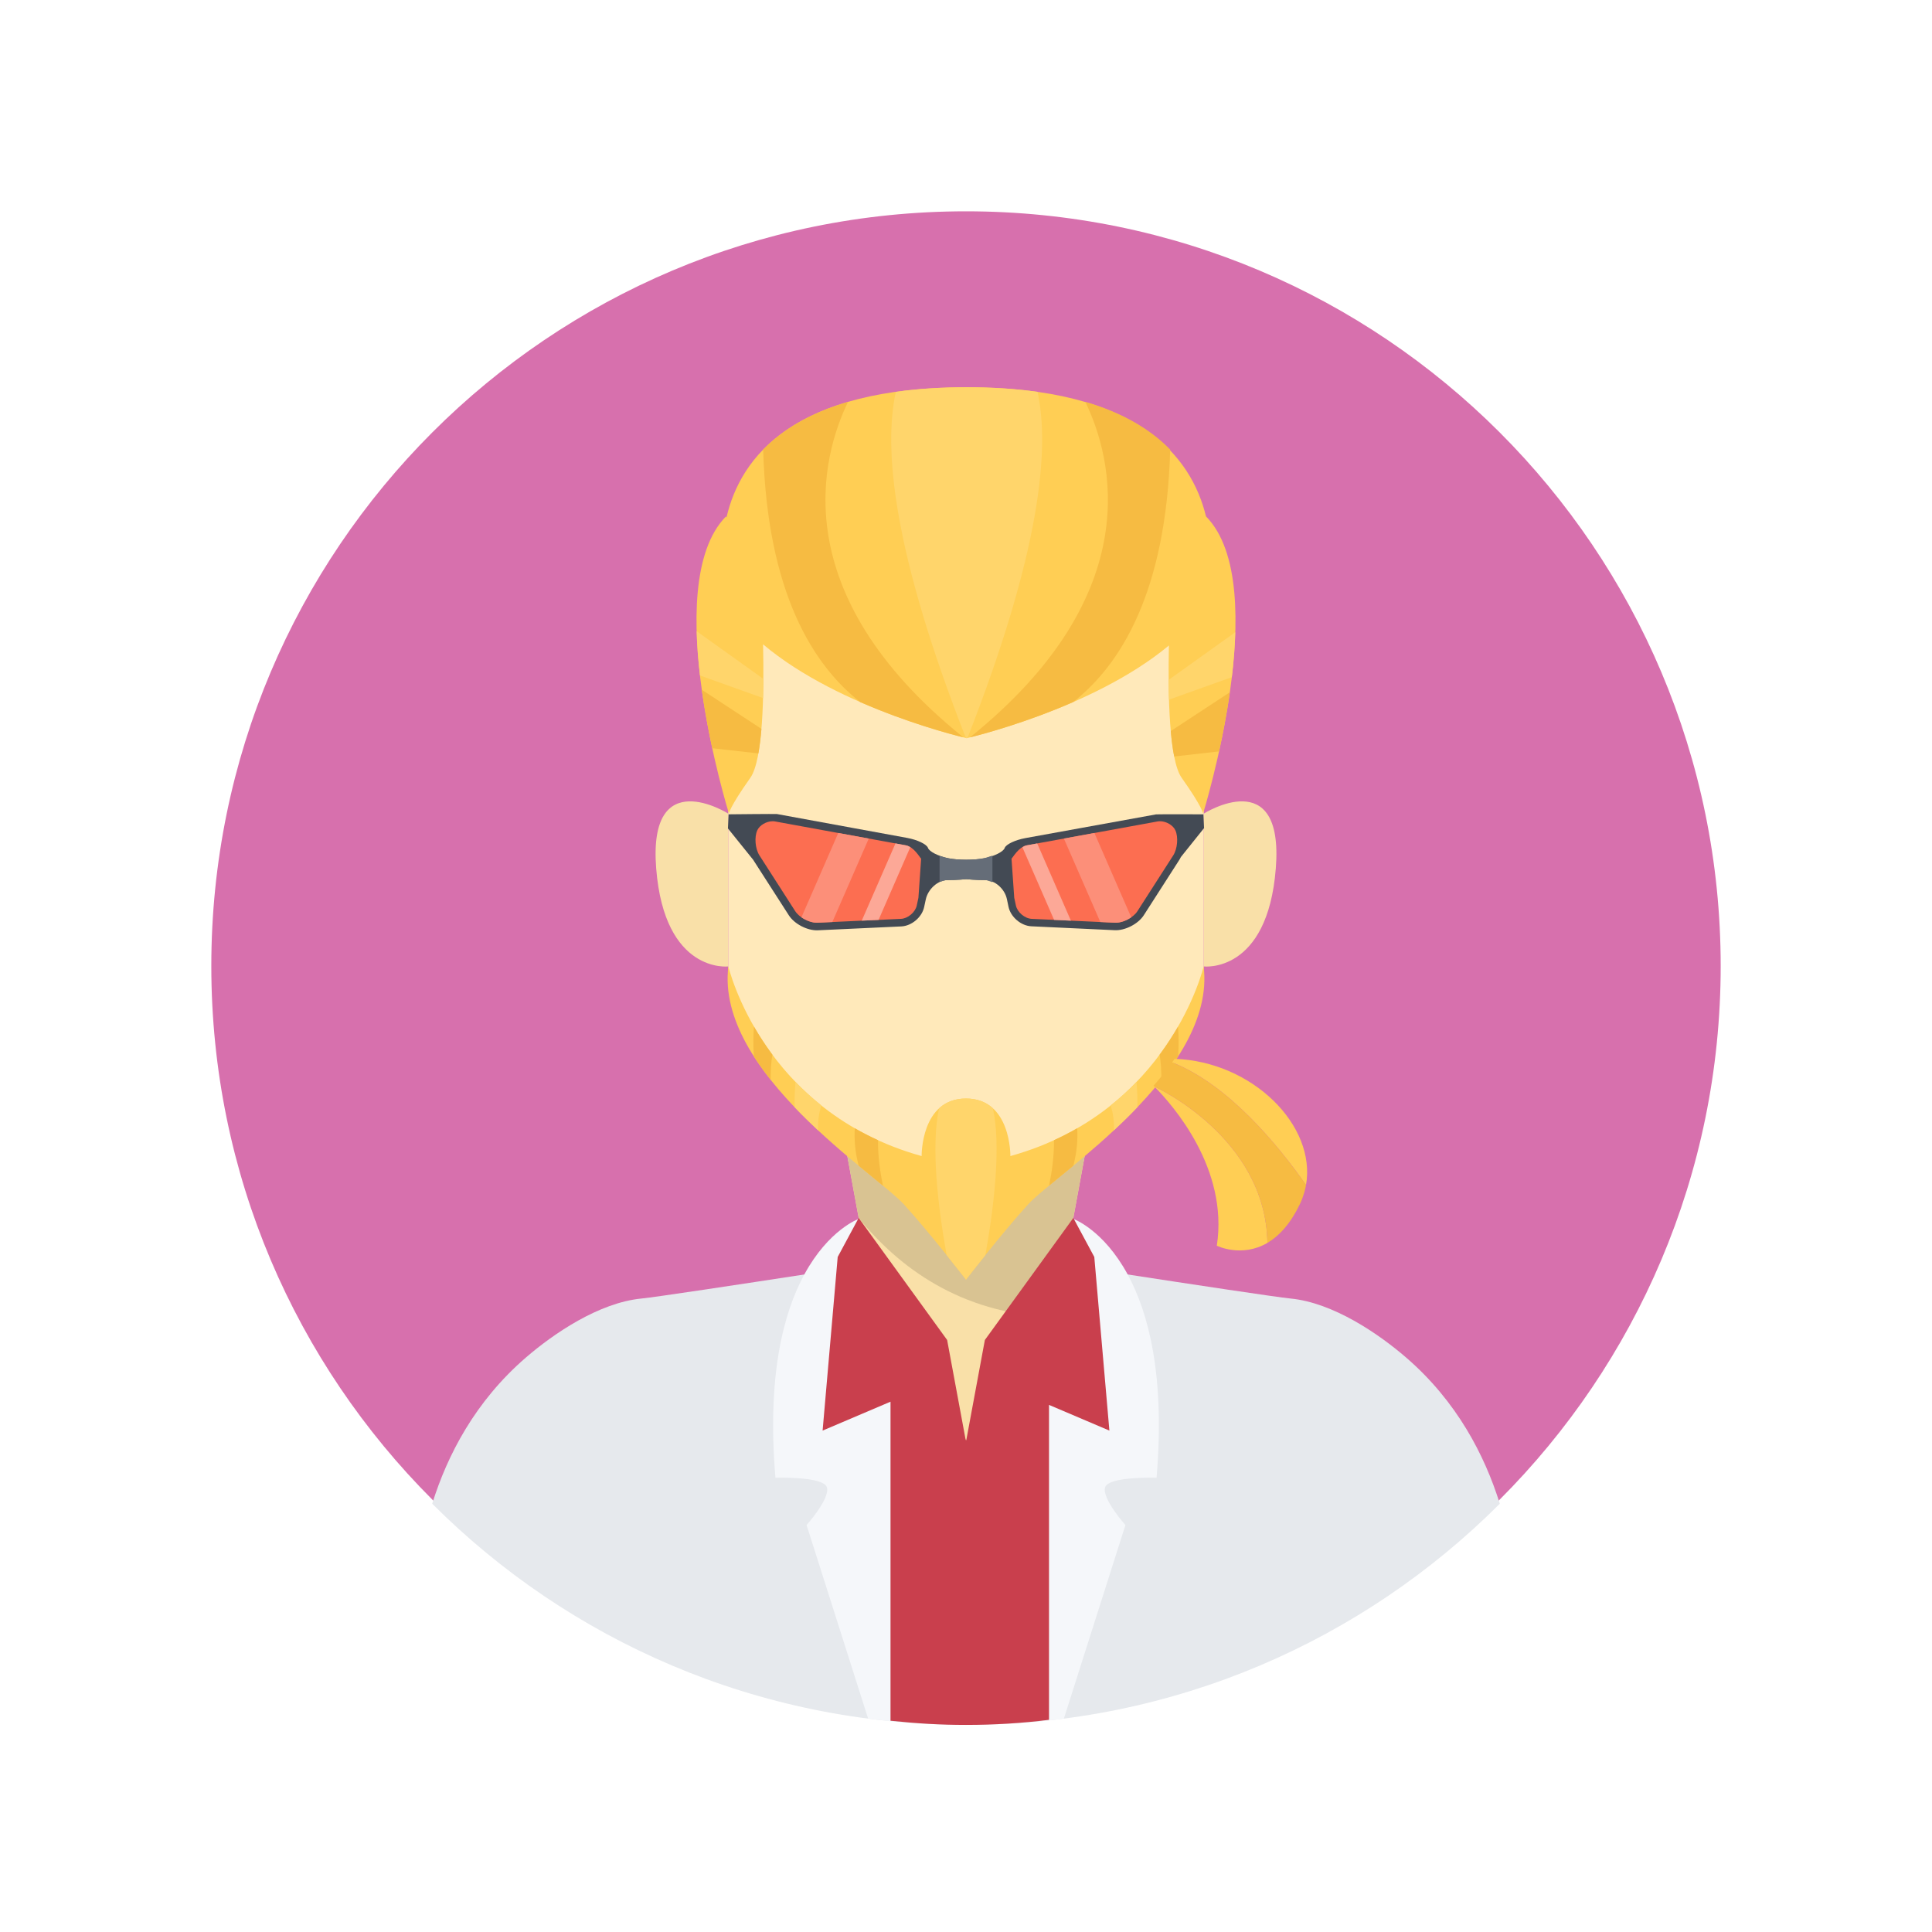 <?xml version="1.0" encoding="UTF-8" standalone="no"?>
<!-- Created with Inkscape (http://www.inkscape.org/) -->

<svg
   xmlns:dc="http://purl.org/dc/elements/1.1/"
   xmlns:cc="http://creativecommons.org/ns#"
   xmlns:rdf="http://www.w3.org/1999/02/22-rdf-syntax-ns#"
   xmlns:svg="http://www.w3.org/2000/svg"
   xmlns="http://www.w3.org/2000/svg"
   xmlns:sodipodi="http://sodipodi.sourceforge.net/DTD/sodipodi-0.dtd"
   xmlns:inkscape="http://www.inkscape.org/namespaces/inkscape"
   id="svg2"
   version="1.1"
   inkscape:version="0.48.5 r10040"
   width="640"
   height="640"
   xml:space="preserve"
   sodipodi:docname="人物.ai"><rect width="100%" height="100%" fill="#333333" stroke="none"/><defs
     id="defs6"><clipPath
       clipPathUnits="userSpaceOnUse"
       id="clipPath16"><path
         d="M 0,512 512,512 512,0 0,0 0,512 z"
         id="path18" /></clipPath><clipPath
       clipPathUnits="userSpaceOnUse"
       id="clipPath28"><path
         d="M 0,512 512,512 512,0 0,0 0,512 z"
         id="path30" /></clipPath><clipPath
       clipPathUnits="userSpaceOnUse"
       id="clipPath50"><path
         d="M 0,512 512,512 512,0 0,0 0,512 z"
         id="path52" /></clipPath></defs><sodipodi:namedview
     pagecolor="#ffffff"
     bordercolor="#666666"
     borderopacity="1"
     objecttolerance="10"
     gridtolerance="10"
     guidetolerance="10"
     inkscape:pageopacity="0"
     inkscape:pageshadow="2"
     inkscape:window-width="684"
     inkscape:window-height="480"
     id="namedview4"
     showgrid="false"
     inkscape:zoom="0.36875"
     inkscape:cx="320"
     inkscape:cy="320"
     inkscape:window-x="0"
     inkscape:window-y="25"
     inkscape:window-maximized="0"
     inkscape:current-layer="g10" /><g
     id="g10"
     inkscape:groupmode="layer"
     inkscape:label="人物"
     transform="matrix(1.25,0,0,-1.25,0,640)"><g
       id="g12"><g
         id="g14"
         clip-path="url(#clipPath16)"><path
           d="m 1024,-512 -512,0 0,512 512,0 0,-512 z"
           style="fill:#ffffff;fill-opacity:1;fill-rule:nonzero;stroke:none"
           id="path20" /></g></g><path
       d="M 0,0 512,0 0,0 z"
       style="fill:#ffffff;fill-opacity:1;fill-rule:nonzero;stroke:none"
       id="path22" /><g
       id="g24"><g
         id="g26"
         clip-path="url(#clipPath28)"><path
           d="m 1024,512 -512,0 0,512 512,0 0,-512 z"
           style="fill:#ffffff;fill-opacity:1;fill-rule:nonzero;stroke:none"
           id="path32" /><path
           d="m 512,512 -512,0 0,512 512,0 0,-512 z"
           style="fill:#ffffff;fill-opacity:1;fill-rule:nonzero;stroke:none"
           id="path34" /><path
           d="m 0,512 -512,0 0,512 512,0 0,-512 z"
           style="fill:#ffffff;fill-opacity:1;fill-rule:nonzero;stroke:none"
           id="path36" /><path
           d="m 1024,0 -512,0 0,512 512,0 0,-512 z"
           style="fill:#ffffff;fill-opacity:1;fill-rule:nonzero;stroke:none"
           id="path38" /></g></g><path
       d="M 0,0 512,0 512,512 0,512 0,0 z"
       style="fill:#ffffff;fill-opacity:1;fill-rule:nonzero;stroke:none"
       id="path40" /><g
       id="g42"
       transform="translate(0,512)"><path
         d="M 0,0 0,-512 0,0 z"
         style="fill:#ffffff;fill-opacity:1;fill-rule:nonzero;stroke:none"
         id="path44" /></g><g
       id="g46"><g
         id="g48"
         clip-path="url(#clipPath50)"><g
           id="g54"
           transform="translate(456,256)"><path
             d="m 0,0 c 0,-110.457 -89.543,-200 -200,-200 -110.457,0 -200,89.543 -200,200 0,110.457 89.543,200 200,200 C -89.543,200 0,110.457 0,0"
             style="fill:#d770ad;fill-opacity:1;fill-rule:nonzero;stroke:none"
             id="path56" /></g><g
           id="g58"
           transform="translate(372.668,152.211)"><path
             d="m 0,0 c -7.353,6.355 -19.364,14.563 -30.666,15.666 -7.258,0.709 -86.002,13 -86.002,13 0,0 -78.744,-12.291 -86.002,-13 -11.302,-1.103 -23.313,-9.311 -30.666,-15.666 -13.417,-11.598 -20.781,-25.84 -24.795,-38.711 36.195,-36.219 86.213,-58.621 141.463,-58.621 55.25,0 105.268,22.402 141.463,58.621 C 20.781,-25.84 13.417,-11.598 0,0"
             style="fill:#e6e9ed;fill-opacity:1;fill-rule:nonzero;stroke:none"
             id="path60" /></g><g
           id="g62"
           transform="translate(230.384,176.902)"><path
             d="m 0,0 -2.823,12.078 c 0,0 -7.931,-2.797 -14.412,-14.732 -5.491,-10.11 -9.941,-26.776 -7.649,-53.869 0,0 12.793,0.437 13.647,-2.563 0.853,-3 -5.397,-9.969 -5.397,-9.969 l 16.313,-51.297 c 1.97,-0.255 3.937,-0.482 5.937,-0.679 l 0,97.008 L 0,0 z"
             style="fill:#f5f7fa;fill-opacity:1;fill-rule:nonzero;stroke:none"
             id="path64" /></g><g
           id="g66"
           transform="translate(281.616,176.902)"><path
             d="m 0,0 2.824,12.078 c 0,0 7.93,-2.797 14.411,-14.732 5.491,-10.11 9.942,-26.776 7.649,-53.869 0,0 -12.793,0.437 -13.647,-2.563 -0.853,-3 5.397,-9.969 5.397,-9.969 L 0.321,-120.352 c -1.969,-0.255 -3.937,-0.482 -5.937,-0.679 l 0,97.008 L 0,0 z"
             style="fill:#f5f7fa;fill-opacity:1;fill-rule:nonzero;stroke:none"
             id="path68" /></g><g
           id="g70"
           transform="translate(256,258.879)"><path
             d="m 0,0 -42.25,5.5 16.308,-88.734 c 0,0 -0.079,-33.202 17.834,-37.311 l 9.38,-17.667 13.666,16.333 c 13.84,7.063 11.005,38.645 11.005,38.645 L 42.25,5.5 0,0 z"
             style="fill:#f9e0a8;fill-opacity:1;fill-rule:nonzero;stroke:none"
             id="path72" /></g><g
           id="g74"
           transform="translate(290,249.379)"><path
             d="m 0,0 -69.525,-21.592 7.086,-38.556 c 10.661,-13.145 26.918,-25.186 50.957,-26.264 2.709,6.691 3.425,12.678 3.425,12.678 L 4.07,-7.744 C 1.686,-2.947 0,0 0,0"
             style="fill:#d9c392;fill-opacity:1;fill-rule:nonzero;stroke:none"
             id="path76" /></g><g
           id="g78"
           transform="translate(290,178.891)"><path
             d="m 0,0 -5.56,10.34 -19.098,-26.352 -4.342,-5.99 -4.907,-26.457 -0.093,-0.162 -0.146,0.449 -4.854,26.17 -4.341,5.99 L -62.439,10.34 -68,0 l -4,-46.012 18,7.66 0,-84.554 c 7,-0.727 13.25,-1.106 20,-1.106 7.437,0 15,0.467 22,1.348 l 0,83.461 L 4,-46.012 0,0 z"
             style="fill:#c93f4d;fill-opacity:1;fill-rule:nonzero;stroke:none"
             id="path80" /></g><g
           id="g82"
           transform="translate(193,296.379)"><path
             d="M 0,0 C 0,0 -21.309,13.5 -19.104,-14.5 -16.9,-42.5 0,-40.5 0,-40.5 L 0,0 z"
             style="fill:#f9e0a8;fill-opacity:1;fill-rule:nonzero;stroke:none"
             id="path84" /></g><g
           id="g86"
           transform="translate(319,296.379)"><path
             d="M 0,0 C 0,0 21.31,13.5 19.104,-14.5 16.9,-42.5 0,-40.5 0,-40.5 L 0,0 z"
             style="fill:#f9e0a8;fill-opacity:1;fill-rule:nonzero;stroke:none"
             id="path88" /></g><g
           id="g90"
           transform="translate(256,368.617)"><path
             d="m 0,0 c -63,0 -63,-34.738 -63,-34.738 l 0,-80 c 0,-20.5 19.237,-36.287 35.226,-50 13.408,-11.5 27.774,-11 27.774,-11 0,0 14.366,-0.5 27.774,11 15.989,13.713 35.226,29.5 35.226,50 l 0,80 C 63,-34.738 63,0 0,0"
             style="fill:#ffe9ba;fill-opacity:1;fill-rule:nonzero;stroke:none"
             id="path92" /></g><g
           id="g94"
           transform="translate(318.975,255.891)"><path
             d="m 0,0 c 0,0 -8.975,-38.512 -51.214,-50.262 0,0 0.239,15.25 -11.761,15.25 -12,0 -11.76,-15.25 -11.76,-15.25 -42.24,11.75 -51.214,50.262 -51.214,50.262 -3.475,-27.988 39.34,-55.182 46.474,-63.016 7.135,-7.832 16.5,-19.996 16.5,-19.996 0,0 9.366,12.164 16.5,19.996 C -39.34,-55.182 3.475,-27.988 0,0"
             style="fill:#ffce54;fill-opacity:1;fill-rule:nonzero;stroke:none"
             id="path96" /></g><g
           id="g98"
           transform="translate(232.684,209.84)"><path
             d="m 0,0 c -2.158,0.986 -4.21,2.041 -6.15,3.158 -0.179,-2.976 0.065,-6.304 1.023,-9.929 2.366,-1.961 4.55,-3.731 6.423,-5.278 C 0.528,-8.277 -0.049,-4.09 0,0"
             style="fill:#f6bb42;fill-opacity:1;fill-rule:nonzero;stroke:none"
             id="path100" /></g><g
           id="g102"
           transform="translate(217.679,219.039)"><path
             d="M 0,0 C -2.527,2.018 -4.812,4.119 -6.874,6.258 -7.038,4.117 -7.145,1.855 -7.104,-0.453 -5.071,-2.584 -2.976,-4.635 -0.88,-6.586 -0.946,-4.342 -0.714,-2.092 0,0"
             style="fill:#ffd56b;fill-opacity:1;fill-rule:nonzero;stroke:none"
             id="path104" /></g><g
           id="g106"
           transform="translate(204.689,232.51)"><path
             d="M 0,0 C -1.898,2.557 -3.513,5.064 -4.88,7.441 -5.06,5.205 -5.112,2.568 -4.916,-0.451 -3.564,-2.568 -2.067,-4.645 -0.463,-6.668 -0.471,-4.312 -0.344,-2.02 0,0"
             style="fill:#f6bb42;fill-opacity:1;fill-rule:nonzero;stroke:none"
             id="path108" /></g><g
           id="g110"
           transform="translate(279.316,209.84)"><path
             d="M 0,0 C 2.158,0.986 4.21,2.041 6.15,3.158 6.329,0.182 6.085,-3.146 5.127,-6.771 2.761,-8.732 0.577,-10.502 -1.296,-12.049 -0.528,-8.277 0.049,-4.09 0,0"
             style="fill:#f6bb42;fill-opacity:1;fill-rule:nonzero;stroke:none"
             id="path112" /></g><g
           id="g114"
           transform="translate(294.321,219.039)"><path
             d="M 0,0 C 2.527,2.018 4.812,4.119 6.874,6.258 7.038,4.117 7.145,1.855 7.104,-0.453 5.071,-2.584 2.976,-4.635 0.88,-6.586 0.946,-4.342 0.714,-2.092 0,0"
             style="fill:#ffd56b;fill-opacity:1;fill-rule:nonzero;stroke:none"
             id="path116" /></g><g
           id="g118"
           transform="translate(307.312,232.51)"><path
             d="M 0,0 C 1.898,2.557 3.513,5.064 4.88,7.441 5.06,5.205 5.112,2.568 4.916,-0.451 3.564,-2.568 2.067,-4.645 0.463,-6.668 0.471,-4.312 0.344,-2.02 0,0"
             style="fill:#f6bb42;fill-opacity:1;fill-rule:nonzero;stroke:none"
             id="path120" /></g><g
           id="g122"
           transform="translate(263.136,218.275)"><path
             d="m 0,0 c -1.688,1.549 -3.988,2.604 -7.136,2.604 -3.147,0 -5.447,-1.055 -7.135,-2.604 -2.174,-9.934 -0.35,-25.687 2,-38.883 3.002,-3.744 5.135,-6.513 5.135,-6.513 0,0 2.133,2.769 5.136,6.513 C 0.35,-25.687 2.174,-9.934 0,0"
             style="fill:#ffd56b;fill-opacity:1;fill-rule:nonzero;stroke:none"
             id="path124" /></g><g
           id="g126"
           transform="translate(319.087,292.545)"><path
             d="m 0,0 -0.175,3.652 c 0,0 -12.254,0.036 -12.534,-0.016 l -34.628,-6.283 c -2.705,-0.495 -5.182,-1.664 -5.502,-2.626 -0.32,-0.963 -2.738,-2.179 -5.371,-2.717 -2.634,-0.537 -6.944,-0.531 -9.578,0.006 -2.633,0.537 -5.051,1.767 -5.371,2.73 -0.32,0.963 -2.797,2.156 -5.502,2.65 l -34.516,6.33 c -0.336,0.061 -12.822,-0.074 -12.822,-0.074 l -0.175,-3.742 6.659,-8.268 9.485,-14.759 c 1.485,-2.315 4.948,-4.093 7.695,-3.965 l 22.105,1.027 c 2.747,0.127 5.469,2.434 6.049,5.121 l 0.442,2.052 c 0.58,2.689 3.185,5.114 5.79,5.112 2.604,-0.001 4.784,0.225 4.843,0.225 l 0.214,0 c 0.059,0 2.239,-0.226 4.843,-0.224 2.605,0.002 5.21,-2.309 5.79,-4.999 l 0.442,-2.105 c 0.58,-2.689 3.302,-5.02 6.049,-5.148 l 22.105,-1.036 c 2.748,-0.127 6.21,1.655 7.695,3.969 l 9.485,14.779 c 0.129,0.203 0.239,0.43 0.351,0.654 L 0,0 z"
             style="fill:#434a54;fill-opacity:1;fill-rule:nonzero;stroke:none"
             id="path128" /></g><g
           id="g130"
           transform="translate(263,285.234)"><path
             d="m 0,0 c -1,-0.268 -1.403,-0.504 -2.212,-0.668 -2.634,-0.537 -6.989,-0.537 -9.622,0 -0.741,0.15 -1.166,0.359 -2.166,0.6 l 0,-6.881 c 1,0.273 1.384,0.492 2.049,0.491 2.604,-0.002 4.873,0.224 4.931,0.224 l 0.215,0 c 0.059,0 2.15,-0.226 4.754,-0.224 C -1.321,-6.457 -1,-6.711 0,-7.029 L 0,0 z"
             style="fill:#656d78;fill-opacity:1;fill-rule:nonzero;stroke:none"
             id="path132" /></g><g
           id="g134"
           transform="translate(268.783,274.086)"><path
             d="M 0,0 0.441,-2.051 C 0.83,-3.852 2.787,-5.506 4.629,-5.592 l 22.104,-1.021 0.188,-0.006 c 2.042,0 4.666,1.404 5.731,3.064 l 9.485,14.782 c 1.124,1.75 1.386,4.861 0.563,6.658 -0.616,1.34 -2.407,2.392 -4.077,2.392 -0.23,0 -0.455,-0.021 -0.669,-0.06 L 3.326,13.889 C 1.191,13.5 -0.315,10.727 -0.72,10.361 L 0,0 z"
             style="fill:#fc6e51;fill-opacity:1;fill-rule:nonzero;stroke:none"
             id="path136" /></g><g
           id="g138"
           transform="translate(290.027,291.25)"><path
             d="M 0,0 9.755,-22.35 C 8.531,-23.201 6.986,-23.783 5.677,-23.783 L 5.489,-23.777 1.571,-23.596 -8.084,-1.479 0,0 z"
             style="fill:#fc8f79;fill-opacity:1;fill-rule:nonzero;stroke:none"
             id="path140" /></g><g
           id="g142"
           transform="translate(272.109,287.975)"><path
             d="m 0,0 2.76,0.506 8.933,-20.467 -4.454,0.205 -8.411,19.272 C -0.805,-0.262 -0.419,-0.076 0,0"
             style="fill:#fca897;fill-opacity:1;fill-rule:nonzero;stroke:none"
             id="path144" /></g><g
           id="g146"
           transform="translate(243.393,274.086)"><path
             d="M 0,0 -0.441,-2.051 C -0.83,-3.852 -2.787,-5.506 -4.629,-5.592 l -22.104,-1.021 -0.188,-0.006 c -2.042,0 -4.666,1.404 -5.731,3.064 l -9.485,14.782 c -1.124,1.75 -1.386,4.861 -0.563,6.658 0.616,1.34 2.407,2.392 4.077,2.392 0.23,0 0.455,-0.021 0.669,-0.06 L -3.326,13.889 C -1.191,13.5 0.315,10.727 0.72,10.361 L 0,0 z"
             style="fill:#fc6e51;fill-opacity:1;fill-rule:nonzero;stroke:none"
             id="path148" /></g><g
           id="g150"
           transform="translate(222.148,291.25)"><path
             d="m 0,0 -9.755,-22.35 c 1.224,-0.851 2.769,-1.433 4.078,-1.433 l 0.188,0.006 3.918,0.181 L 8.084,-1.479 0,0 z"
             style="fill:#fc8f79;fill-opacity:1;fill-rule:nonzero;stroke:none"
             id="path152" /></g><g
           id="g154"
           transform="translate(240.066,287.975)"><path
             d="m 0,0 -2.76,0.506 -8.933,-20.467 4.454,0.205 8.411,19.272 C 0.805,-0.262 0.419,-0.076 0,0"
             style="fill:#fca897;fill-opacity:1;fill-rule:nonzero;stroke:none"
             id="path156" /></g><g
           id="g158"
           transform="translate(305.904,224.066)"><path
             d="m 0,0 -0.004,0.002 c -0.011,0.012 -0.021,0.021 -0.032,0.033 4.973,-4.996 19.734,-21.777 16.604,-42.224 0,0 6.556,-3.27 13.407,0.748 C 29.548,-13.316 0,0 0,0"
             style="fill:#ffce54;fill-opacity:1;fill-rule:nonzero;stroke:none"
             id="path160" /></g><g
           id="g162"
           transform="translate(311.287,231.409)"><path
             d="M 0,0 C -0.217,-0.319 -0.44,-0.636 -0.664,-0.952 14.214,-6.813 27.312,-22.723 34.824,-33.437 37.583,-17.764 20.729,-0.759 0,0"
             style="fill:#ffce54;fill-opacity:1;fill-rule:nonzero;stroke:none"
             id="path164" /></g><g
           id="g166"
           transform="translate(341.291,187.584)"><path
             d="m 0,0 c 0.098,0.129 0.194,0.264 0.291,0.397 0.233,0.32 0.465,0.654 0.694,1.001 0.108,0.163 0.216,0.327 0.322,0.497 0.227,0.359 0.451,0.737 0.673,1.125 0.095,0.166 0.192,0.326 0.286,0.498 0.31,0.563 0.616,1.15 0.915,1.773 0.24,0.501 0.449,1.006 0.642,1.514 0.057,0.148 0.108,0.298 0.161,0.447 0.134,0.377 0.256,0.756 0.365,1.136 0.043,0.151 0.088,0.301 0.128,0.452 0.13,0.498 0.246,0.998 0.335,1.498 0.003,0.016 0.007,0.031 0.01,0.047 -7.511,10.714 -20.611,26.627 -35.491,32.488 -1.501,-2.119 -3.153,-4.182 -4.915,-6.193 0.049,-0.049 0.108,-0.111 0.161,-0.162 0.011,-0.012 0.021,-0.022 0.032,-0.034 l 0.004,-0.002 c 0,0 29.548,-13.316 29.974,-41.441 0.003,0.002 0.006,0.004 0.009,0.005 0.35,0.206 0.701,0.433 1.052,0.679 0.038,0.025 0.076,0.052 0.113,0.08 0.332,0.235 0.663,0.49 0.994,0.763 0.034,0.03 0.068,0.055 0.101,0.083 0.724,0.609 1.443,1.312 2.151,2.121 0.045,0.052 0.089,0.11 0.134,0.162 C -0.57,-0.729 -0.284,-0.373 0,0"
             style="fill:#f6bb42;fill-opacity:1;fill-rule:nonzero;stroke:none"
             id="path168" /></g><g
           id="g170"
           transform="translate(319.623,375.129)"><path
             d="m 0,0 -0.012,-0.023 c -3.891,16.091 -18.273,34.273 -63.43,34.273 -45.677,0 -59.94,-18.375 -63.657,-34.527 L -127.246,0 c -18,-18.334 0.804,-78.75 0.804,-78.75 0,0 0,1.498 5.667,9.498 3.347,4.727 3.67,22.01 3.374,35.369 20.381,-17.201 53.959,-24.867 53.959,-24.867 0,0 33.175,7.576 53.59,24.561 -0.284,-13.317 0.06,-30.374 3.381,-35.063 5.667,-8 5.667,-9.498 5.667,-9.498 0,0 18.804,60.416 0.804,78.75"
             style="fill:#ffce54;fill-opacity:1;fill-rule:nonzero;stroke:none"
             id="path172" /></g><g
           id="g174"
           transform="translate(202.247,392.853)"><path
             d="m 0,0 c 1.062,-37.873 13.233,-57.139 25.748,-66.924 12.662,-5.535 24.131,-8.555 27.311,-9.34 C 5.572,-38.037 15.4,-1.982 22.494,12.652 12.23,9.656 5.024,5.156 0,0"
             style="fill:#f6bb42;fill-opacity:1;fill-rule:nonzero;stroke:none"
             id="path176" /></g><g
           id="g178"
           transform="translate(201.786,318.846)"><path
             d="m 0,0 -15.803,10.367 c 0.768,-5.525 1.765,-10.826 2.773,-15.498 L -0.805,-6.508 C -0.461,-4.578 -0.197,-2.375 0,0"
             style="fill:#f6bb42;fill-opacity:1;fill-rule:nonzero;stroke:none"
             id="path180" /></g><g
           id="g182"
           transform="translate(184.624,344.723)"><path
             d="m 0,0 c 0.107,-3.885 0.424,-7.84 0.878,-11.736 l 16.716,-5.977 c 0.047,1.678 0.073,3.377 0.084,5.072 L 0,0 z"
             style="fill:#ffd56b;fill-opacity:1;fill-rule:nonzero;stroke:none"
             id="path184" /></g><g
           id="g186"
           transform="translate(274.955,408.158)"><path
             d="m 0,0 c -5.581,0.783 -11.804,1.221 -18.774,1.221 -6.971,0 -13.194,-0.438 -18.775,-1.221 -3.311,-15.125 -0.75,-42.436 18.562,-91.73 0.134,-0.032 0.213,-0.049 0.213,-0.049 0,0 0.078,0.017 0.212,0.049 C 0.75,-42.436 3.312,-15.125 0,0"
             style="fill:#ffd56b;fill-opacity:1;fill-rule:nonzero;stroke:none"
             id="path188" /></g><g
           id="g190"
           transform="translate(310.114,392.853)"><path
             d="m 0,0 c -1.062,-37.873 -13.233,-57.139 -25.748,-66.924 -12.662,-5.535 -24.131,-8.555 -27.311,-9.34 47.487,38.227 37.659,74.282 30.565,88.916 C -12.23,9.656 -5.024,5.156 0,0"
             style="fill:#f6bb42;fill-opacity:1;fill-rule:nonzero;stroke:none"
             id="path192" /></g><g
           id="g194"
           transform="translate(311.171,311.527)"><path
             d="m 0,0 11.888,1.34 c 1.028,4.687 2.06,10.053 2.863,15.67 L -0.907,6.738 C -0.686,4.25 -0.391,1.961 0,0"
             style="fill:#f6bb42;fill-opacity:1;fill-rule:nonzero;stroke:none"
             id="path196" /></g><g
           id="g198"
           transform="translate(327.369,344.459)"><path
             d="m 0,0 -17.669,-12.635 c 0.013,-1.752 0.043,-3.506 0.095,-5.232 l 16.652,5.953 C -0.451,-7.965 -0.119,-3.947 0,0"
             style="fill:#ffd56b;fill-opacity:1;fill-rule:nonzero;stroke:none"
             id="path200" /></g></g></g></g></svg>